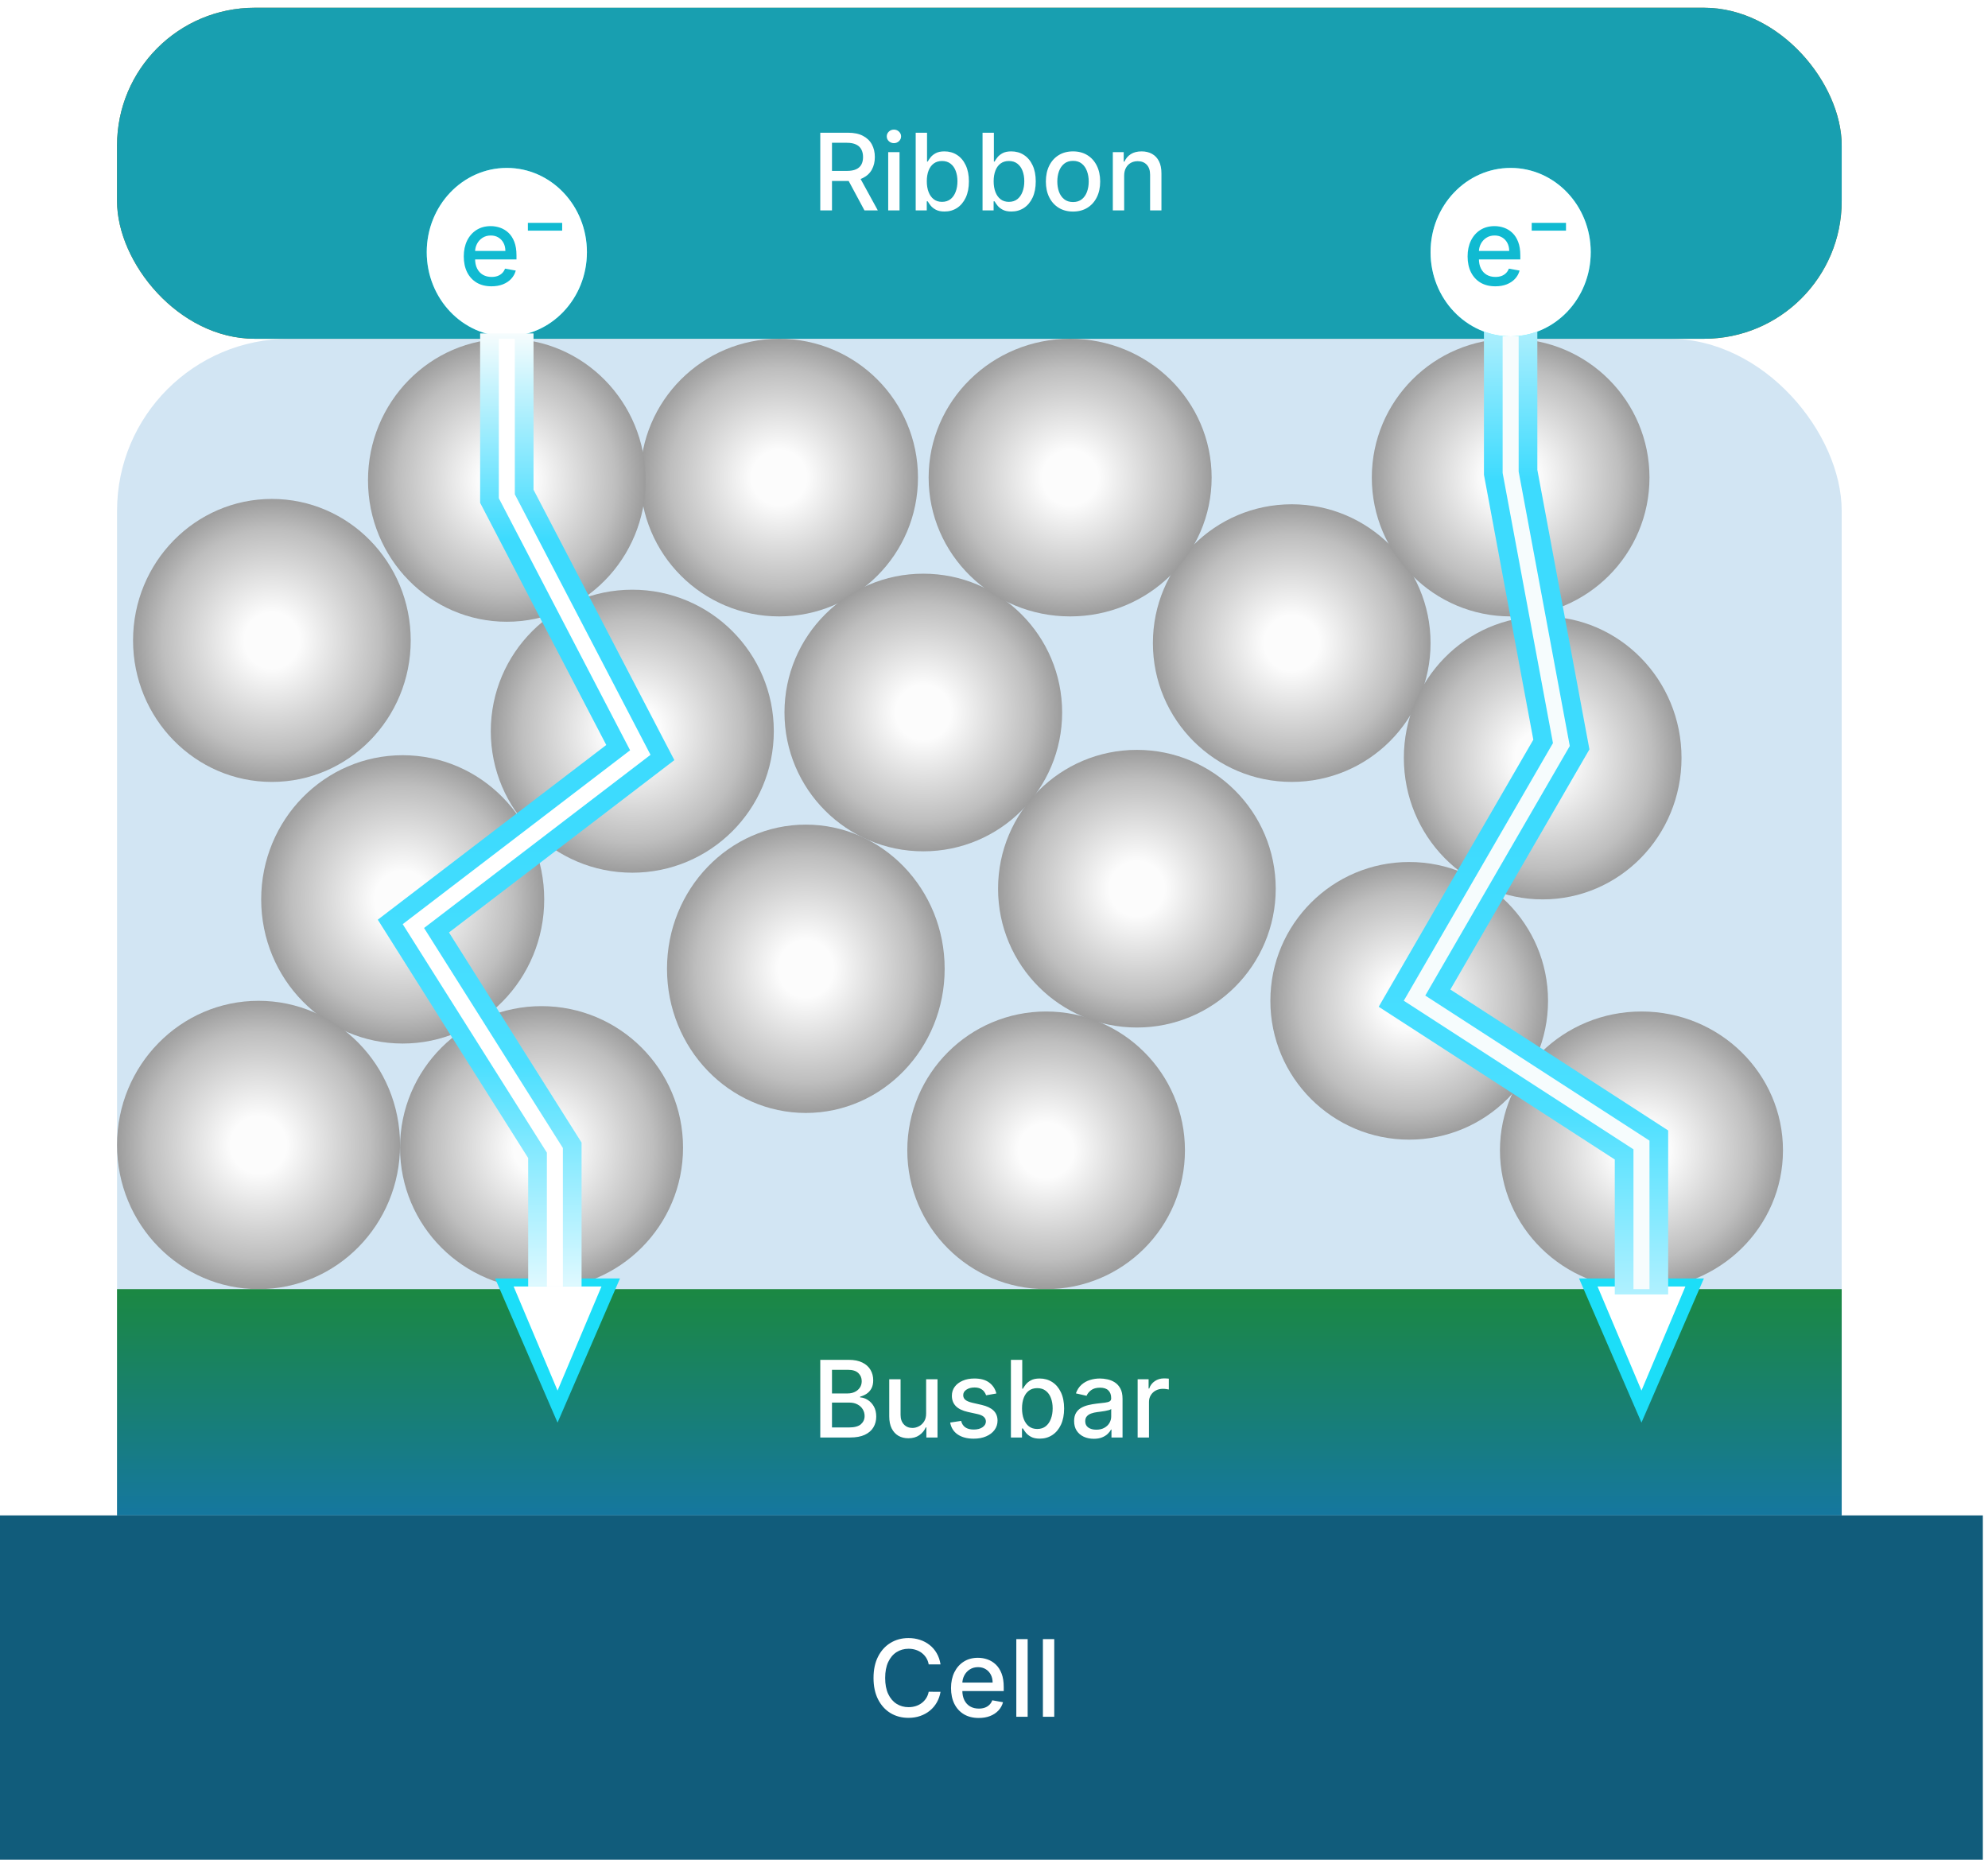 <svg width="231" height="217" viewBox="0 0 231 217" fill="none" xmlns="http://www.w3.org/2000/svg">
<rect x="13.6" y="39.367" width="200.4" height="137.116" rx="20" fill="#D2E5F3"/>
<circle cx="90.534" cy="55.498" r="16.131" fill="url(#paint0_radial_738_3202)"/>
<circle cx="73.472" cy="84.969" r="16.442" fill="url(#paint1_radial_738_3202)"/>
<circle cx="107.286" cy="82.797" r="16.131" fill="url(#paint2_radial_738_3202)"/>
<circle cx="132.103" cy="103.271" r="16.131" fill="url(#paint3_radial_738_3202)"/>
<circle cx="150.095" cy="74.731" r="16.131" fill="url(#paint4_radial_738_3202)"/>
<ellipse cx="179.256" cy="88.071" rx="16.131" ry="16.442" fill="url(#paint5_radial_738_3202)"/>
<circle cx="163.745" cy="116.301" r="16.131" fill="url(#paint6_radial_738_3202)"/>
<ellipse cx="190.734" cy="133.673" rx="16.442" ry="16.131" fill="url(#paint7_radial_738_3202)"/>
<circle cx="175.533" cy="55.498" r="16.131" fill="url(#paint8_radial_738_3202)"/>
<ellipse cx="124.347" cy="55.498" rx="16.442" ry="16.131" fill="url(#paint9_radial_738_3202)"/>
<ellipse cx="93.636" cy="112.578" rx="16.131" ry="16.752" fill="url(#paint10_radial_738_3202)"/>
<circle cx="62.925" cy="133.362" r="16.442" fill="url(#paint11_radial_738_3202)"/>
<ellipse cx="46.793" cy="104.512" rx="16.442" ry="16.752" fill="url(#paint12_radial_738_3202)"/>
<ellipse cx="30.042" cy="133.052" rx="16.442" ry="16.752" fill="url(#paint13_radial_738_3202)"/>
<ellipse cx="31.593" cy="74.421" rx="16.131" ry="16.442" fill="url(#paint14_radial_738_3202)"/>
<ellipse cx="58.892" cy="55.808" rx="16.131" ry="16.442" fill="url(#paint15_radial_738_3202)"/>
<circle cx="121.556" cy="133.673" r="16.131" fill="url(#paint16_radial_738_3202)"/>
<rect x="214" y="39.367" width="200.4" height="38.467" rx="16" transform="rotate(-180 214 39.367)" fill="url(#paint17_radial_738_3202)"/>
<rect x="214" y="39.367" width="200.4" height="38.467" rx="16" transform="rotate(-180 214 39.367)" fill="#189FB0"/>
<path d="M95.314 24.448V15.423H98.53C99.229 15.423 99.81 15.543 100.271 15.784C100.735 16.025 101.082 16.359 101.311 16.785C101.54 17.208 101.654 17.697 101.654 18.252C101.654 18.804 101.538 19.29 101.306 19.71C101.077 20.128 100.731 20.452 100.266 20.684C99.805 20.916 99.225 21.032 98.526 21.032H96.089V19.86H98.402C98.843 19.86 99.201 19.797 99.478 19.671C99.757 19.544 99.961 19.361 100.09 19.12C100.219 18.879 100.284 18.59 100.284 18.252C100.284 17.911 100.218 17.616 100.086 17.366C99.957 17.117 99.752 16.926 99.473 16.793C99.197 16.658 98.834 16.591 98.385 16.591H96.675V24.448H95.314ZM99.768 20.376L101.998 24.448H100.447L98.261 20.376H99.768ZM103.206 24.448V17.679H104.523V24.448H103.206ZM103.871 16.635C103.642 16.635 103.445 16.558 103.28 16.406C103.119 16.25 103.038 16.065 103.038 15.85C103.038 15.633 103.119 15.448 103.28 15.295C103.445 15.139 103.642 15.062 103.871 15.062C104.1 15.062 104.295 15.139 104.457 15.295C104.621 15.448 104.704 15.633 104.704 15.85C104.704 16.065 104.621 16.25 104.457 16.406C104.295 16.558 104.1 16.635 103.871 16.635ZM106.401 24.448V15.423H107.719V18.776H107.798C107.875 18.635 107.985 18.472 108.129 18.287C108.273 18.102 108.472 17.941 108.728 17.802C108.984 17.662 109.321 17.591 109.741 17.591C110.288 17.591 110.775 17.729 111.204 18.005C111.633 18.281 111.97 18.679 112.213 19.199C112.46 19.719 112.584 20.345 112.584 21.076C112.584 21.808 112.462 22.435 112.218 22.958C111.974 23.478 111.639 23.879 111.213 24.161C110.787 24.44 110.301 24.58 109.755 24.58C109.343 24.58 109.007 24.511 108.746 24.373C108.487 24.235 108.284 24.073 108.137 23.888C107.991 23.703 107.877 23.538 107.798 23.394H107.688V24.448H106.401ZM107.692 21.063C107.692 21.539 107.761 21.956 107.9 22.315C108.038 22.673 108.237 22.954 108.499 23.156C108.76 23.356 109.08 23.456 109.459 23.456C109.853 23.456 110.182 23.352 110.446 23.143C110.711 22.932 110.911 22.645 111.046 22.284C111.184 21.923 111.253 21.516 111.253 21.063C111.253 20.617 111.185 20.216 111.05 19.86C110.918 19.505 110.718 19.224 110.451 19.019C110.186 18.813 109.856 18.71 109.459 18.71C109.078 18.71 108.754 18.809 108.49 19.006C108.229 19.202 108.03 19.477 107.895 19.829C107.76 20.182 107.692 20.593 107.692 21.063ZM114.169 24.448V15.423H115.486V18.776H115.566C115.642 18.635 115.752 18.472 115.896 18.287C116.04 18.102 116.24 17.941 116.495 17.802C116.751 17.662 117.089 17.591 117.509 17.591C118.055 17.591 118.543 17.729 118.972 18.005C119.401 18.281 119.737 18.679 119.981 19.199C120.228 19.719 120.351 20.345 120.351 21.076C120.351 21.808 120.229 22.435 119.985 22.958C119.742 23.478 119.407 23.879 118.981 24.161C118.555 24.44 118.069 24.58 117.522 24.58C117.111 24.58 116.775 24.511 116.513 24.373C116.255 24.235 116.052 24.073 115.905 23.888C115.758 23.703 115.645 23.538 115.566 23.394H115.456V24.448H114.169ZM115.46 21.063C115.46 21.539 115.529 21.956 115.667 22.315C115.805 22.673 116.005 22.954 116.266 23.156C116.528 23.356 116.848 23.456 117.227 23.456C117.621 23.456 117.95 23.352 118.214 23.143C118.478 22.932 118.678 22.645 118.813 22.284C118.951 21.923 119.02 21.516 119.02 21.063C119.02 20.617 118.953 20.216 118.818 19.86C118.685 19.505 118.486 19.224 118.218 19.019C117.954 18.813 117.624 18.71 117.227 18.71C116.845 18.71 116.522 18.809 116.258 19.006C115.996 19.202 115.798 19.477 115.663 19.829C115.528 20.182 115.46 20.593 115.46 21.063ZM124.682 24.584C124.047 24.584 123.493 24.439 123.02 24.148C122.547 23.857 122.18 23.45 121.919 22.927C121.657 22.404 121.527 21.793 121.527 21.094C121.527 20.392 121.657 19.778 121.919 19.252C122.18 18.726 122.547 18.318 123.02 18.027C123.493 17.736 124.047 17.591 124.682 17.591C125.316 17.591 125.87 17.736 126.343 18.027C126.816 18.318 127.183 18.726 127.444 19.252C127.706 19.778 127.837 20.392 127.837 21.094C127.837 21.793 127.706 22.404 127.444 22.927C127.183 23.45 126.816 23.857 126.343 24.148C125.87 24.439 125.316 24.584 124.682 24.584ZM124.686 23.478C125.097 23.478 125.438 23.369 125.708 23.152C125.979 22.935 126.178 22.645 126.308 22.284C126.44 21.923 126.506 21.524 126.506 21.09C126.506 20.658 126.44 20.261 126.308 19.9C126.178 19.536 125.979 19.243 125.708 19.023C125.438 18.803 125.097 18.693 124.686 18.693C124.272 18.693 123.928 18.803 123.655 19.023C123.385 19.243 123.183 19.536 123.051 19.9C122.922 20.261 122.857 20.658 122.857 21.09C122.857 21.524 122.922 21.923 123.051 22.284C123.183 22.645 123.385 22.935 123.655 23.152C123.928 23.369 124.272 23.478 124.686 23.478ZM130.625 20.429V24.448H129.307V17.679H130.572V18.781H130.656C130.811 18.422 131.055 18.134 131.387 17.917C131.722 17.7 132.144 17.591 132.652 17.591C133.113 17.591 133.517 17.688 133.864 17.882C134.21 18.073 134.479 18.358 134.67 18.737C134.861 19.116 134.956 19.584 134.956 20.142V24.448H133.639V20.301C133.639 19.81 133.511 19.427 133.256 19.151C133 18.872 132.649 18.732 132.202 18.732C131.897 18.732 131.625 18.798 131.387 18.931C131.152 19.063 130.966 19.257 130.828 19.512C130.692 19.765 130.625 20.07 130.625 20.429Z" fill="white"/>
<rect x="13.6" y="149.804" width="200.4" height="26.296" fill="#D9D9D9"/>
<rect x="13.6" y="149.804" width="200.4" height="26.296" fill="url(#paint18_linear_738_3202)"/>
<path d="M95.314 167.045V158.021H98.618C99.259 158.021 99.789 158.127 100.209 158.338C100.629 158.547 100.944 158.83 101.152 159.189C101.361 159.544 101.465 159.945 101.465 160.392C101.465 160.768 101.396 161.085 101.258 161.343C101.12 161.599 100.935 161.805 100.703 161.96C100.473 162.113 100.221 162.225 99.945 162.295V162.383C100.244 162.398 100.537 162.495 100.822 162.674C101.109 162.85 101.347 163.102 101.535 163.428C101.723 163.754 101.817 164.15 101.817 164.617C101.817 165.079 101.709 165.493 101.491 165.86C101.277 166.224 100.945 166.514 100.496 166.728C100.046 166.94 99.472 167.045 98.773 167.045H95.314ZM96.675 165.878H98.64C99.293 165.878 99.76 165.751 100.042 165.499C100.324 165.246 100.465 164.93 100.465 164.551C100.465 164.266 100.393 164.005 100.249 163.767C100.105 163.529 99.899 163.34 99.632 163.199C99.368 163.058 99.053 162.987 98.689 162.987H96.675V165.878ZM96.675 161.925H98.499C98.805 161.925 99.08 161.866 99.323 161.749C99.57 161.631 99.766 161.467 99.909 161.255C100.056 161.041 100.13 160.788 100.13 160.497C100.13 160.124 99.999 159.811 99.738 159.559C99.476 159.306 99.075 159.18 98.535 159.18H96.675V161.925ZM107.614 164.238V160.277H108.936V167.045H107.641V165.873H107.57C107.414 166.235 107.165 166.536 106.821 166.777C106.48 167.015 106.056 167.134 105.548 167.134C105.113 167.134 104.728 167.038 104.393 166.847C104.061 166.653 103.8 166.367 103.609 165.988C103.421 165.609 103.327 165.14 103.327 164.582V160.277H104.644V164.424C104.644 164.885 104.772 165.252 105.028 165.525C105.283 165.798 105.615 165.935 106.023 165.935C106.27 165.935 106.516 165.873 106.759 165.75C107.006 165.626 107.21 165.44 107.372 165.19C107.536 164.941 107.617 164.623 107.614 164.238ZM115.778 161.929L114.584 162.141C114.534 161.988 114.455 161.843 114.346 161.705C114.24 161.567 114.097 161.454 113.914 161.365C113.732 161.277 113.505 161.233 113.231 161.233C112.858 161.233 112.547 161.317 112.297 161.484C112.047 161.649 111.923 161.862 111.923 162.123C111.923 162.35 112.006 162.532 112.174 162.67C112.341 162.808 112.612 162.921 112.985 163.009L114.06 163.256C114.683 163.4 115.147 163.622 115.452 163.921C115.758 164.221 115.911 164.61 115.911 165.089C115.911 165.494 115.793 165.856 115.558 166.173C115.326 166.487 115.001 166.734 114.584 166.913C114.17 167.092 113.69 167.182 113.143 167.182C112.385 167.182 111.767 167.02 111.288 166.697C110.809 166.371 110.515 165.909 110.407 165.309L111.68 165.115C111.76 165.447 111.923 165.698 112.169 165.869C112.416 166.036 112.738 166.12 113.134 166.12C113.566 166.12 113.911 166.03 114.17 165.851C114.428 165.669 114.558 165.447 114.558 165.186C114.558 164.974 114.478 164.797 114.32 164.653C114.164 164.509 113.925 164.4 113.602 164.327L112.456 164.075C111.824 163.931 111.357 163.702 111.055 163.388C110.755 163.074 110.605 162.676 110.605 162.194C110.605 161.794 110.717 161.445 110.94 161.145C111.163 160.845 111.472 160.612 111.865 160.444C112.259 160.274 112.71 160.189 113.218 160.189C113.95 160.189 114.525 160.348 114.945 160.665C115.366 160.979 115.643 161.401 115.778 161.929ZM117.465 167.045V158.021H118.782V161.374H118.862C118.938 161.233 119.048 161.07 119.192 160.885C119.336 160.7 119.536 160.538 119.792 160.4C120.047 160.259 120.385 160.189 120.805 160.189C121.351 160.189 121.839 160.327 122.268 160.603C122.697 160.879 123.033 161.277 123.277 161.797C123.524 162.317 123.647 162.943 123.647 163.674C123.647 164.406 123.525 165.033 123.281 165.556C123.038 166.076 122.703 166.477 122.277 166.759C121.851 167.038 121.365 167.178 120.818 167.178C120.407 167.178 120.071 167.109 119.809 166.97C119.551 166.832 119.348 166.671 119.201 166.486C119.054 166.301 118.941 166.136 118.862 165.992H118.752V167.045H117.465ZM118.756 163.661C118.756 164.137 118.825 164.554 118.963 164.913C119.101 165.271 119.301 165.552 119.562 165.754C119.824 165.954 120.144 166.054 120.523 166.054C120.917 166.054 121.246 165.95 121.51 165.741C121.774 165.53 121.974 165.243 122.109 164.882C122.247 164.52 122.316 164.114 122.316 163.661C122.316 163.215 122.249 162.814 122.114 162.458C121.982 162.103 121.782 161.822 121.514 161.617C121.25 161.411 120.92 161.308 120.523 161.308C120.141 161.308 119.818 161.407 119.554 161.603C119.292 161.8 119.094 162.075 118.959 162.427C118.824 162.78 118.756 163.191 118.756 163.661ZM127.096 167.195C126.667 167.195 126.28 167.116 125.933 166.957C125.586 166.796 125.312 166.562 125.109 166.257C124.909 165.951 124.809 165.577 124.809 165.133C124.809 164.751 124.883 164.437 125.03 164.19C125.177 163.943 125.375 163.748 125.625 163.604C125.874 163.46 126.153 163.351 126.462 163.278C126.77 163.204 127.085 163.149 127.405 163.11C127.81 163.063 128.139 163.025 128.392 162.996C128.645 162.964 128.828 162.912 128.943 162.842C129.057 162.771 129.115 162.657 129.115 162.498V162.467C129.115 162.082 129.006 161.784 128.788 161.573C128.574 161.361 128.254 161.255 127.828 161.255C127.384 161.255 127.035 161.354 126.779 161.55C126.526 161.744 126.352 161.96 126.255 162.198L125.017 161.916C125.163 161.505 125.378 161.173 125.66 160.92C125.945 160.665 126.272 160.48 126.643 160.365C127.013 160.248 127.402 160.189 127.81 160.189C128.08 160.189 128.367 160.221 128.669 160.286C128.975 160.348 129.26 160.462 129.524 160.63C129.792 160.797 130.011 161.036 130.181 161.348C130.351 161.656 130.436 162.057 130.436 162.551V167.045H129.15V166.12H129.097C129.012 166.29 128.884 166.458 128.714 166.622C128.543 166.787 128.324 166.923 128.057 167.032C127.79 167.141 127.469 167.195 127.096 167.195ZM127.383 166.138C127.747 166.138 128.058 166.066 128.317 165.922C128.578 165.778 128.777 165.59 128.912 165.358C129.05 165.123 129.119 164.872 129.119 164.604V163.732C129.072 163.779 128.981 163.823 128.846 163.864C128.714 163.902 128.562 163.936 128.392 163.965C128.221 163.992 128.056 164.017 127.894 164.04C127.732 164.061 127.597 164.078 127.489 164.093C127.233 164.125 126.999 164.18 126.788 164.256C126.579 164.332 126.412 164.443 126.286 164.587C126.162 164.728 126.101 164.916 126.101 165.151C126.101 165.477 126.221 165.723 126.462 165.891C126.703 166.055 127.01 166.138 127.383 166.138ZM132.191 167.045V160.277H133.465V161.352H133.535C133.659 160.988 133.876 160.702 134.188 160.493C134.502 160.281 134.857 160.176 135.254 160.176C135.336 160.176 135.433 160.179 135.545 160.184C135.659 160.19 135.749 160.198 135.814 160.207V161.467C135.761 161.452 135.667 161.436 135.531 161.418C135.396 161.398 135.261 161.387 135.126 161.387C134.815 161.387 134.537 161.454 134.293 161.586C134.052 161.715 133.861 161.896 133.72 162.128C133.579 162.357 133.509 162.618 133.509 162.912V167.045H132.191Z" fill="white"/>
<g filter="url(#filter0_f_738_3202)">
<path d="M190.734 165.315L197.987 148.563H183.48L190.734 165.315Z" fill="#1CDEF8"/>
</g>
<path d="M190.734 161.592L195.838 149.494H185.629L190.734 161.592Z" fill="white"/>
<g filter="url(#filter1_f_738_3202)">
<path d="M64.786 165.315L72.04 148.563H57.532L64.786 165.315Z" fill="#1CDEF8"/>
</g>
<path d="M64.786 161.592L69.89 149.494H59.681L64.786 161.592Z" fill="white"/>
<g filter="url(#filter2_f_738_3202)">
<path d="M175.533 26.958V54.878L181.427 86.52L164.365 115.99L190.734 133.052V150.424" stroke="url(#paint19_linear_738_3202)" stroke-width="6.204"/>
</g>
<path d="M175.533 26.958V54.878L181.427 86.52L164.365 115.99L190.734 133.052V149.804" stroke="#F6FCFD" stroke-width="1.861"/>
<g filter="url(#filter3_f_738_3202)">
<ellipse cx="175.533" cy="29.299" rx="9.306" ry="9.786" fill="#15EEFC"/>
</g>
<g filter="url(#filter4_f_738_3202)">
<ellipse cx="175.533" cy="29.299" rx="9.306" ry="9.786" fill="white"/>
</g>
<path d="M173.752 33.27C173.085 33.27 172.511 33.128 172.029 32.843C171.55 32.555 171.18 32.151 170.919 31.631C170.66 31.108 170.531 30.495 170.531 29.793C170.531 29.1 170.66 28.489 170.919 27.96C171.18 27.431 171.544 27.019 172.011 26.722C172.481 26.425 173.031 26.277 173.659 26.277C174.041 26.277 174.412 26.34 174.77 26.466C175.128 26.593 175.45 26.791 175.735 27.061C176.02 27.332 176.245 27.683 176.409 28.115C176.574 28.544 176.656 29.065 176.656 29.679V30.146H171.276V29.159H175.365C175.365 28.812 175.294 28.505 175.153 28.238C175.012 27.968 174.814 27.755 174.558 27.599C174.306 27.443 174.009 27.366 173.668 27.366C173.298 27.366 172.975 27.456 172.699 27.639C172.426 27.818 172.214 28.053 172.064 28.344C171.917 28.632 171.844 28.944 171.844 29.282V30.053C171.844 30.506 171.923 30.891 172.082 31.208C172.244 31.525 172.468 31.767 172.756 31.935C173.044 32.099 173.38 32.182 173.765 32.182C174.015 32.182 174.243 32.147 174.448 32.076C174.654 32.002 174.832 31.894 174.981 31.75C175.131 31.606 175.246 31.428 175.325 31.217L176.572 31.442C176.472 31.809 176.293 32.13 176.035 32.407C175.779 32.68 175.457 32.893 175.07 33.045C174.685 33.195 174.246 33.27 173.752 33.27ZM181.965 25.898V26.801H177.981V25.898H181.965Z" fill="#10BAD1"/>
<g filter="url(#filter5_f_738_3202)">
<ellipse cx="58.892" cy="29.299" rx="9.306" ry="9.786" fill="#15EEFC"/>
</g>
<g filter="url(#filter6_f_738_3202)">
<ellipse cx="58.892" cy="29.299" rx="9.306" ry="9.786" fill="white"/>
</g>
<path d="M57.111 33.27C56.444 33.27 55.87 33.128 55.388 32.843C54.909 32.555 54.539 32.151 54.277 31.631C54.019 31.108 53.889 30.495 53.889 29.793C53.889 29.1 54.019 28.489 54.277 27.96C54.539 27.431 54.903 27.019 55.37 26.722C55.84 26.425 56.389 26.277 57.018 26.277C57.4 26.277 57.77 26.34 58.129 26.466C58.487 26.593 58.809 26.791 59.094 27.061C59.379 27.332 59.603 27.683 59.768 28.115C59.932 28.544 60.014 29.065 60.014 29.679V30.146H54.634V29.159H58.723C58.723 28.812 58.653 28.505 58.512 28.238C58.371 27.968 58.173 27.755 57.917 27.599C57.664 27.443 57.368 27.366 57.027 27.366C56.657 27.366 56.334 27.456 56.057 27.639C55.784 27.818 55.573 28.053 55.423 28.344C55.276 28.632 55.203 28.944 55.203 29.282V30.053C55.203 30.506 55.282 30.891 55.441 31.208C55.602 31.525 55.827 31.767 56.115 31.935C56.403 32.099 56.739 32.182 57.124 32.182C57.374 32.182 57.601 32.147 57.807 32.076C58.013 32.002 58.19 31.894 58.34 31.75C58.49 31.606 58.605 31.428 58.684 31.217L59.931 31.442C59.831 31.809 59.652 32.13 59.393 32.407C59.138 32.68 58.816 32.893 58.428 33.045C58.043 33.195 57.604 33.27 57.111 33.27ZM65.323 25.898V26.801H61.34V25.898H65.323Z" fill="#10BAD1"/>
<g filter="url(#filter7_f_738_3202)">
<path d="M58.892 38.746V57.67L74.402 87.451L48.034 107.615L64.475 133.673V149.494" stroke="url(#paint20_linear_738_3202)" stroke-width="6.204"/>
</g>
<path d="M58.892 39.367V57.67L74.402 87.451L48.034 107.615L64.475 133.673V149.494" stroke="white" stroke-width="1.861"/>
<rect y="176.1" width="230.4" height="40" fill="#115C7B"/>
<path d="M109.287 193.41H107.912C107.859 193.117 107.761 192.858 107.617 192.635C107.473 192.411 107.297 192.222 107.088 192.066C106.88 191.911 106.646 191.793 106.387 191.714C106.132 191.634 105.86 191.595 105.572 191.595C105.052 191.595 104.587 191.726 104.175 191.987C103.767 192.248 103.444 192.632 103.206 193.137C102.971 193.642 102.853 194.259 102.853 194.988C102.853 195.722 102.971 196.342 103.206 196.847C103.444 197.353 103.769 197.735 104.18 197.993C104.591 198.252 105.054 198.381 105.568 198.381C105.853 198.381 106.123 198.343 106.379 198.266C106.637 198.187 106.871 198.071 107.079 197.918C107.288 197.765 107.464 197.579 107.608 197.358C107.755 197.135 107.856 196.88 107.912 196.592L109.287 196.596C109.214 197.04 109.071 197.448 108.86 197.821C108.651 198.191 108.382 198.512 108.053 198.782C107.727 199.049 107.354 199.256 106.934 199.403C106.514 199.55 106.056 199.623 105.559 199.623C104.778 199.623 104.081 199.438 103.47 199.068C102.859 198.695 102.378 198.162 102.025 197.469C101.675 196.775 101.501 195.948 101.501 194.988C101.501 194.024 101.677 193.197 102.029 192.507C102.382 191.814 102.864 191.282 103.475 190.912C104.086 190.539 104.781 190.352 105.559 190.352C106.038 190.352 106.484 190.421 106.899 190.559C107.316 190.694 107.69 190.894 108.022 191.159C108.354 191.42 108.629 191.74 108.846 192.119C109.064 192.495 109.211 192.926 109.287 193.41ZM113.728 199.637C113.061 199.637 112.486 199.494 112.005 199.209C111.526 198.921 111.156 198.517 110.894 197.997C110.636 197.475 110.506 196.862 110.506 196.16C110.506 195.467 110.636 194.856 110.894 194.327C111.156 193.798 111.52 193.385 111.987 193.089C112.457 192.792 113.006 192.644 113.635 192.644C114.017 192.644 114.387 192.707 114.745 192.833C115.104 192.959 115.426 193.158 115.711 193.428C115.995 193.698 116.22 194.049 116.385 194.481C116.549 194.91 116.631 195.431 116.631 196.045V196.512H111.251V195.525H115.34C115.34 195.179 115.27 194.872 115.129 194.604C114.988 194.334 114.79 194.121 114.534 193.965C114.281 193.81 113.985 193.732 113.644 193.732C113.274 193.732 112.951 193.823 112.674 194.005C112.401 194.184 112.19 194.419 112.04 194.71C111.893 194.998 111.82 195.311 111.82 195.649V196.42C111.82 196.872 111.899 197.257 112.058 197.574C112.219 197.892 112.444 198.134 112.732 198.301C113.02 198.466 113.356 198.548 113.741 198.548C113.991 198.548 114.218 198.513 114.424 198.442C114.629 198.369 114.807 198.26 114.957 198.116C115.107 197.972 115.221 197.795 115.301 197.583L116.548 197.808C116.448 198.175 116.269 198.497 116.01 198.773C115.755 199.046 115.433 199.259 115.045 199.412C114.66 199.562 114.221 199.637 113.728 199.637ZM119.411 190.476V199.5H118.093V190.476H119.411ZM122.501 190.476V199.5H121.183V190.476H122.501Z" fill="white"/>
<defs>
<filter id="filter0_f_738_3202" x="180.998" y="146.081" width="19.471" height="21.715" filterUnits="userSpaceOnUse" color-interpolation-filters="sRGB">
<feFlood flood-opacity="0" result="BackgroundImageFix"/>
<feBlend mode="normal" in="SourceGraphic" in2="BackgroundImageFix" result="shape"/>
<feGaussianBlur stdDeviation="1.241" result="effect1_foregroundBlur_738_3202"/>
</filter>
<filter id="filter1_f_738_3202" x="55.05" y="146.081" width="19.471" height="21.715" filterUnits="userSpaceOnUse" color-interpolation-filters="sRGB">
<feFlood flood-opacity="0" result="BackgroundImageFix"/>
<feBlend mode="normal" in="SourceGraphic" in2="BackgroundImageFix" result="shape"/>
<feGaussianBlur stdDeviation="1.241" result="effect1_foregroundBlur_738_3202"/>
</filter>
<filter id="filter2_f_738_3202" x="157.72" y="24.477" width="38.598" height="128.43" filterUnits="userSpaceOnUse" color-interpolation-filters="sRGB">
<feFlood flood-opacity="0" result="BackgroundImageFix"/>
<feBlend mode="normal" in="SourceGraphic" in2="BackgroundImageFix" result="shape"/>
<feGaussianBlur stdDeviation="1.241" result="effect1_foregroundBlur_738_3202"/>
</filter>
<filter id="filter3_f_738_3202" x="163.745" y="17.031" width="23.576" height="24.535" filterUnits="userSpaceOnUse" color-interpolation-filters="sRGB">
<feFlood flood-opacity="0" result="BackgroundImageFix"/>
<feBlend mode="normal" in="SourceGraphic" in2="BackgroundImageFix" result="shape"/>
<feGaussianBlur stdDeviation="1.241" result="effect1_foregroundBlur_738_3202"/>
</filter>
<filter id="filter4_f_738_3202" x="163.745" y="17.031" width="23.576" height="24.535" filterUnits="userSpaceOnUse" color-interpolation-filters="sRGB">
<feFlood flood-opacity="0" result="BackgroundImageFix"/>
<feBlend mode="normal" in="SourceGraphic" in2="BackgroundImageFix" result="shape"/>
<feGaussianBlur stdDeviation="1.241" result="effect1_foregroundBlur_738_3202"/>
</filter>
<filter id="filter5_f_738_3202" x="47.103" y="17.031" width="23.576" height="24.535" filterUnits="userSpaceOnUse" color-interpolation-filters="sRGB">
<feFlood flood-opacity="0" result="BackgroundImageFix"/>
<feBlend mode="normal" in="SourceGraphic" in2="BackgroundImageFix" result="shape"/>
<feGaussianBlur stdDeviation="1.241" result="effect1_foregroundBlur_738_3202"/>
</filter>
<filter id="filter6_f_738_3202" x="47.103" y="17.031" width="23.576" height="24.535" filterUnits="userSpaceOnUse" color-interpolation-filters="sRGB">
<feFlood flood-opacity="0" result="BackgroundImageFix"/>
<feBlend mode="normal" in="SourceGraphic" in2="BackgroundImageFix" result="shape"/>
<feGaussianBlur stdDeviation="1.241" result="effect1_foregroundBlur_738_3202"/>
</filter>
<filter id="filter7_f_738_3202" x="41.416" y="36.265" width="39.424" height="115.711" filterUnits="userSpaceOnUse" color-interpolation-filters="sRGB">
<feFlood flood-opacity="0" result="BackgroundImageFix"/>
<feBlend mode="normal" in="SourceGraphic" in2="BackgroundImageFix" result="shape"/>
<feGaussianBlur stdDeviation="1.241" result="effect1_foregroundBlur_738_3202"/>
</filter>
<radialGradient id="paint0_radial_738_3202" cx="0" cy="0" r="1" gradientUnits="userSpaceOnUse" gradientTransform="translate(90.534 55.498) rotate(90) scale(16.131)">
<stop offset="0.198" stop-color="#FCFCFC"/>
<stop offset="0.786" stop-color="#BEBEBE"/>
<stop offset="1" stop-color="#9C9C9C"/>
</radialGradient>
<radialGradient id="paint1_radial_738_3202" cx="0" cy="0" r="1" gradientUnits="userSpaceOnUse" gradientTransform="translate(73.472 84.969) rotate(90) scale(16.442)">
<stop offset="0.198" stop-color="#FCFCFC"/>
<stop offset="0.786" stop-color="#BEBEBE"/>
<stop offset="1" stop-color="#9C9C9C"/>
</radialGradient>
<radialGradient id="paint2_radial_738_3202" cx="0" cy="0" r="1" gradientUnits="userSpaceOnUse" gradientTransform="translate(107.286 82.797) rotate(90) scale(16.131)">
<stop offset="0.198" stop-color="#FCFCFC"/>
<stop offset="0.786" stop-color="#BEBEBE"/>
<stop offset="1" stop-color="#9C9C9C"/>
</radialGradient>
<radialGradient id="paint3_radial_738_3202" cx="0" cy="0" r="1" gradientUnits="userSpaceOnUse" gradientTransform="translate(132.103 103.271) rotate(90) scale(16.131)">
<stop offset="0.198" stop-color="#FCFCFC"/>
<stop offset="0.786" stop-color="#BEBEBE"/>
<stop offset="1" stop-color="#9C9C9C"/>
</radialGradient>
<radialGradient id="paint4_radial_738_3202" cx="0" cy="0" r="1" gradientUnits="userSpaceOnUse" gradientTransform="translate(150.095 74.731) rotate(90) scale(16.131)">
<stop offset="0.198" stop-color="#FCFCFC"/>
<stop offset="0.786" stop-color="#BEBEBE"/>
<stop offset="1" stop-color="#9C9C9C"/>
</radialGradient>
<radialGradient id="paint5_radial_738_3202" cx="0" cy="0" r="1" gradientUnits="userSpaceOnUse" gradientTransform="translate(179.256 88.071) rotate(90) scale(16.442 16.131)">
<stop offset="0.198" stop-color="#FCFCFC"/>
<stop offset="0.786" stop-color="#BEBEBE"/>
<stop offset="1" stop-color="#9C9C9C"/>
</radialGradient>
<radialGradient id="paint6_radial_738_3202" cx="0" cy="0" r="1" gradientUnits="userSpaceOnUse" gradientTransform="translate(163.745 116.301) rotate(90) scale(16.131)">
<stop offset="0.198" stop-color="#FCFCFC"/>
<stop offset="0.786" stop-color="#BEBEBE"/>
<stop offset="1" stop-color="#9C9C9C"/>
</radialGradient>
<radialGradient id="paint7_radial_738_3202" cx="0" cy="0" r="1" gradientUnits="userSpaceOnUse" gradientTransform="translate(190.734 133.673) rotate(90) scale(16.131 16.442)">
<stop offset="0.198" stop-color="#FCFCFC"/>
<stop offset="0.786" stop-color="#BEBEBE"/>
<stop offset="1" stop-color="#9C9C9C"/>
</radialGradient>
<radialGradient id="paint8_radial_738_3202" cx="0" cy="0" r="1" gradientUnits="userSpaceOnUse" gradientTransform="translate(175.533 55.498) rotate(90) scale(16.131)">
<stop offset="0.198" stop-color="#FCFCFC"/>
<stop offset="0.786" stop-color="#BEBEBE"/>
<stop offset="1" stop-color="#9C9C9C"/>
</radialGradient>
<radialGradient id="paint9_radial_738_3202" cx="0" cy="0" r="1" gradientUnits="userSpaceOnUse" gradientTransform="translate(124.347 55.498) rotate(90) scale(16.131 16.442)">
<stop offset="0.198" stop-color="#FCFCFC"/>
<stop offset="0.786" stop-color="#BEBEBE"/>
<stop offset="1" stop-color="#9C9C9C"/>
</radialGradient>
<radialGradient id="paint10_radial_738_3202" cx="0" cy="0" r="1" gradientUnits="userSpaceOnUse" gradientTransform="translate(93.636 112.578) rotate(90) scale(16.752 16.131)">
<stop offset="0.198" stop-color="#FCFCFC"/>
<stop offset="0.786" stop-color="#BEBEBE"/>
<stop offset="1" stop-color="#9C9C9C"/>
</radialGradient>
<radialGradient id="paint11_radial_738_3202" cx="0" cy="0" r="1" gradientUnits="userSpaceOnUse" gradientTransform="translate(62.925 133.362) rotate(90) scale(16.442)">
<stop offset="0.198" stop-color="#FCFCFC"/>
<stop offset="0.786" stop-color="#BEBEBE"/>
<stop offset="1" stop-color="#9C9C9C"/>
</radialGradient>
<radialGradient id="paint12_radial_738_3202" cx="0" cy="0" r="1" gradientUnits="userSpaceOnUse" gradientTransform="translate(46.793 104.512) rotate(90) scale(16.752 16.442)">
<stop offset="0.198" stop-color="#FCFCFC"/>
<stop offset="0.786" stop-color="#BEBEBE"/>
<stop offset="1" stop-color="#9C9C9C"/>
</radialGradient>
<radialGradient id="paint13_radial_738_3202" cx="0" cy="0" r="1" gradientUnits="userSpaceOnUse" gradientTransform="translate(30.042 133.052) rotate(90) scale(16.752 16.442)">
<stop offset="0.198" stop-color="#FCFCFC"/>
<stop offset="0.786" stop-color="#BEBEBE"/>
<stop offset="1" stop-color="#9C9C9C"/>
</radialGradient>
<radialGradient id="paint14_radial_738_3202" cx="0" cy="0" r="1" gradientUnits="userSpaceOnUse" gradientTransform="translate(31.593 74.421) rotate(90) scale(16.442 16.131)">
<stop offset="0.198" stop-color="#FCFCFC"/>
<stop offset="0.786" stop-color="#BEBEBE"/>
<stop offset="1" stop-color="#9C9C9C"/>
</radialGradient>
<radialGradient id="paint15_radial_738_3202" cx="0" cy="0" r="1" gradientUnits="userSpaceOnUse" gradientTransform="translate(58.892 55.808) rotate(90) scale(16.442 16.131)">
<stop offset="0.198" stop-color="#FCFCFC"/>
<stop offset="0.786" stop-color="#BEBEBE"/>
<stop offset="1" stop-color="#9C9C9C"/>
</radialGradient>
<radialGradient id="paint16_radial_738_3202" cx="0" cy="0" r="1" gradientUnits="userSpaceOnUse" gradientTransform="translate(121.556 133.673) rotate(90) scale(16.131)">
<stop offset="0.198" stop-color="#FCFCFC"/>
<stop offset="0.786" stop-color="#BEBEBE"/>
<stop offset="1" stop-color="#9C9C9C"/>
</radialGradient>
<radialGradient id="paint17_radial_738_3202" cx="0" cy="0" r="1" gradientUnits="userSpaceOnUse" gradientTransform="translate(342.9 54.163) rotate(140.486) scale(37.202 82.714)">
<stop stop-color="#FFF5D2"/>
<stop offset="1" stop-color="#8D7932"/>
</radialGradient>
<linearGradient id="paint18_linear_738_3202" x1="113.8" y1="149.804" x2="113.8" y2="176.1" gradientUnits="userSpaceOnUse">
<stop stop-color="#1B8842"/>
<stop offset="1" stop-color="#15779F"/>
</linearGradient>
<linearGradient id="paint19_linear_738_3202" x1="177.549" y1="26.958" x2="177.549" y2="160.351" gradientUnits="userSpaceOnUse">
<stop stop-color="#F6FCFD"/>
<stop offset="0.216" stop-color="#3DDBFE"/>
<stop offset="0.513" stop-color="#3DDBFE"/>
<stop offset="0.766" stop-color="#4BDFFF"/>
<stop offset="1" stop-color="#DFF9FF"/>
</linearGradient>
<linearGradient id="paint20_linear_738_3202" x1="69.129" y1="38.746" x2="69.129" y2="149.494" gradientUnits="userSpaceOnUse">
<stop stop-color="#F6FCFD"/>
<stop offset="0.216" stop-color="#3DDBFE"/>
<stop offset="0.513" stop-color="#3DDBFE"/>
<stop offset="0.766" stop-color="#4BDFFF"/>
<stop offset="1" stop-color="#DFF9FF"/>
</linearGradient>
</defs>
</svg>
